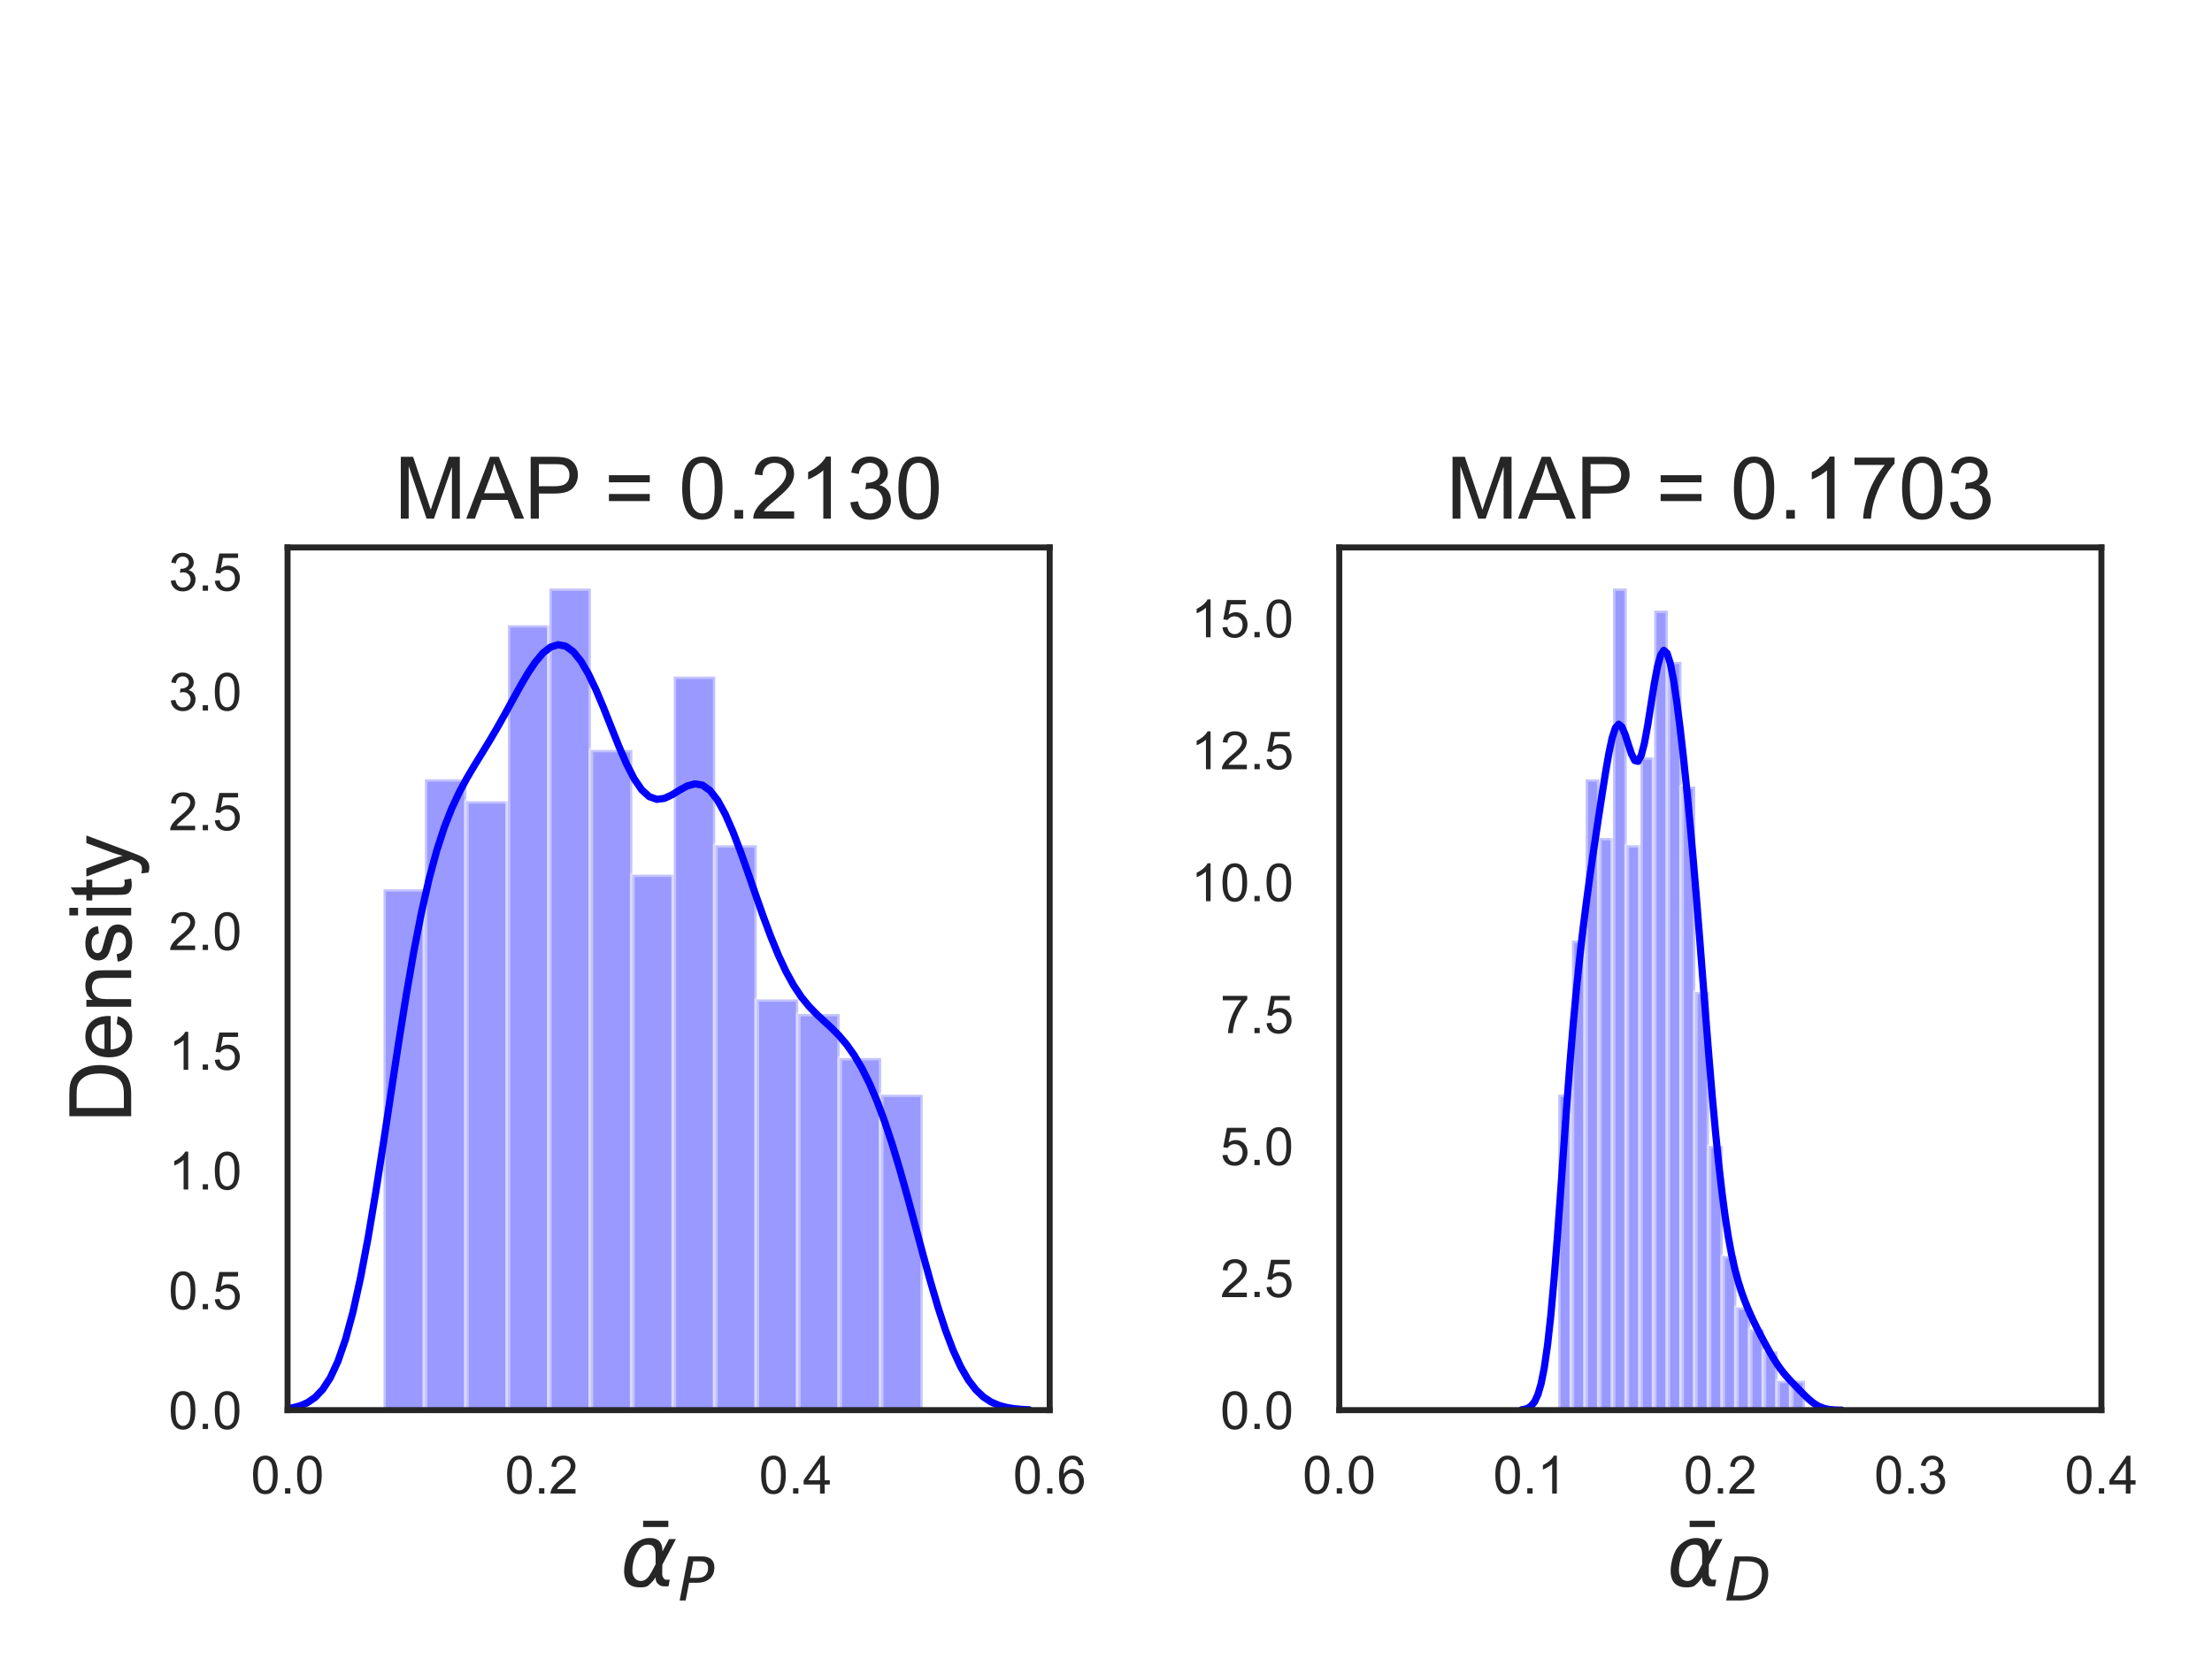 <?xml version="1.0" encoding="utf-8" standalone="no"?>
<!DOCTYPE svg PUBLIC "-//W3C//DTD SVG 1.1//EN"
  "http://www.w3.org/Graphics/SVG/1.1/DTD/svg11.dtd">
<!-- Created with matplotlib (https://matplotlib.org/) -->
<svg height="345.6pt" version="1.1" viewBox="0 0 460.8 345.6" width="460.8pt" xmlns="http://www.w3.org/2000/svg" xmlns:xlink="http://www.w3.org/1999/xlink">
 <defs>
  <style type="text/css">
*{stroke-linecap:butt;stroke-linejoin:round;}
  </style>
 </defs>
 <g id="figure_1">
  <g id="patch_1">
   <path d="M 0 345.6 
L 460.8 345.6 
L 460.8 0 
L 0 0 
z
" style="fill:#ffffff;"/>
  </g>
  <g id="axes_1">
   <g id="patch_2">
    <path d="M 59.904 293.76 
L 218.667 293.76 
L 218.667 114.048 
L 59.904 114.048 
z
" style="fill:#ffffff;"/>
   </g>
   <g id="matplotlib.axis_1">
    <g id="xtick_1">
     <g id="text_1">
      <!-- 0.0 -->
      <defs>
       <path d="M 4.156 35.297 
Q 4.156 48 6.766 55.734 
Q 9.375 63.484 14.516 67.672 
Q 19.672 71.875 27.484 71.875 
Q 33.25 71.875 37.594 69.547 
Q 41.938 67.234 44.766 62.859 
Q 47.609 58.5 49.219 52.219 
Q 50.828 45.953 50.828 35.297 
Q 50.828 22.703 48.234 14.969 
Q 45.656 7.234 40.5 3 
Q 35.359 -1.219 27.484 -1.219 
Q 17.141 -1.219 11.234 6.203 
Q 4.156 15.141 4.156 35.297 
z
M 13.188 35.297 
Q 13.188 17.672 17.312 11.828 
Q 21.438 6 27.484 6 
Q 33.547 6 37.672 11.859 
Q 41.797 17.719 41.797 35.297 
Q 41.797 52.984 37.672 58.781 
Q 33.547 64.594 27.391 64.594 
Q 21.344 64.594 17.719 59.469 
Q 13.188 52.938 13.188 35.297 
z
" id="ArialMT-48"/>
       <path d="M 9.078 0 
L 9.078 10.016 
L 19.094 10.016 
L 19.094 0 
z
" id="ArialMT-46"/>
      </defs>
      <g style="fill:#262626;" transform="translate(52.259 311.134)scale(0.11 -0.11)">
       <use xlink:href="#ArialMT-48"/>
       <use x="55.615" xlink:href="#ArialMT-46"/>
       <use x="83.398" xlink:href="#ArialMT-48"/>
      </g>
     </g>
    </g>
    <g id="xtick_2">
     <g id="text_2">
      <!-- 0.2 -->
      <defs>
       <path d="M 50.344 8.453 
L 50.344 0 
L 3.031 0 
Q 2.938 3.172 4.047 6.109 
Q 5.859 10.938 9.828 15.625 
Q 13.812 20.312 21.344 26.469 
Q 33.016 36.031 37.109 41.625 
Q 41.219 47.219 41.219 52.203 
Q 41.219 57.422 37.469 61 
Q 33.734 64.594 27.734 64.594 
Q 21.391 64.594 17.578 60.781 
Q 13.766 56.984 13.719 50.25 
L 4.688 51.172 
Q 5.609 61.281 11.656 66.578 
Q 17.719 71.875 27.938 71.875 
Q 38.234 71.875 44.234 66.156 
Q 50.25 60.453 50.25 52 
Q 50.25 47.703 48.484 43.547 
Q 46.734 39.406 42.656 34.812 
Q 38.578 30.219 29.109 22.219 
Q 21.188 15.578 18.938 13.203 
Q 16.703 10.844 15.234 8.453 
z
" id="ArialMT-50"/>
      </defs>
      <g style="fill:#262626;" transform="translate(105.18 311.134)scale(0.11 -0.11)">
       <use xlink:href="#ArialMT-48"/>
       <use x="55.615" xlink:href="#ArialMT-46"/>
       <use x="83.398" xlink:href="#ArialMT-50"/>
      </g>
     </g>
    </g>
    <g id="xtick_3">
     <g id="text_3">
      <!-- 0.4 -->
      <defs>
       <path d="M 32.328 0 
L 32.328 17.141 
L 1.266 17.141 
L 1.266 25.203 
L 33.938 71.578 
L 41.109 71.578 
L 41.109 25.203 
L 50.781 25.203 
L 50.781 17.141 
L 41.109 17.141 
L 41.109 0 
z
M 32.328 25.203 
L 32.328 57.469 
L 9.906 25.203 
z
" id="ArialMT-52"/>
      </defs>
      <g style="fill:#262626;" transform="translate(158.101 311.134)scale(0.11 -0.11)">
       <use xlink:href="#ArialMT-48"/>
       <use x="55.615" xlink:href="#ArialMT-46"/>
       <use x="83.398" xlink:href="#ArialMT-52"/>
      </g>
     </g>
    </g>
    <g id="xtick_4">
     <g id="text_4">
      <!-- 0.6 -->
      <defs>
       <path d="M 49.75 54.047 
L 41.016 53.375 
Q 39.844 58.547 37.703 60.891 
Q 34.125 64.656 28.906 64.656 
Q 24.703 64.656 21.531 62.312 
Q 17.391 59.281 14.984 53.469 
Q 12.594 47.656 12.5 36.922 
Q 15.672 41.75 20.266 44.094 
Q 24.859 46.438 29.891 46.438 
Q 38.672 46.438 44.844 39.969 
Q 51.031 33.5 51.031 23.25 
Q 51.031 16.5 48.125 10.719 
Q 45.219 4.938 40.141 1.859 
Q 35.062 -1.219 28.609 -1.219 
Q 17.625 -1.219 10.688 6.859 
Q 3.766 14.938 3.766 33.5 
Q 3.766 54.25 11.422 63.672 
Q 18.109 71.875 29.438 71.875 
Q 37.891 71.875 43.281 67.141 
Q 48.688 62.406 49.75 54.047 
z
M 13.875 23.188 
Q 13.875 18.656 15.797 14.5 
Q 17.719 10.359 21.188 8.172 
Q 24.656 6 28.469 6 
Q 34.031 6 38.031 10.484 
Q 42.047 14.984 42.047 22.703 
Q 42.047 30.125 38.078 34.391 
Q 34.125 38.672 28.125 38.672 
Q 22.172 38.672 18.016 34.391 
Q 13.875 30.125 13.875 23.188 
z
" id="ArialMT-54"/>
      </defs>
      <g style="fill:#262626;" transform="translate(211.022 311.134)scale(0.11 -0.11)">
       <use xlink:href="#ArialMT-48"/>
       <use x="55.615" xlink:href="#ArialMT-46"/>
       <use x="83.398" xlink:href="#ArialMT-54"/>
      </g>
     </g>
    </g>
    <g id="text_5">
     <!-- $\bar{\alpha}_{P}$ -->
     <defs>
      <path d="M -39.406 74.516 
L -10.203 74.516 
L -10.203 67.281 
L -39.406 67.281 
z
" id="DejaVuSans-772"/>
      <path d="M 40.922 25.438 
L 40.969 36.719 
Q 41.016 48.25 32.328 48.297 
Q 25.828 48.344 21.781 42.922 
Q 16.703 36.234 14.984 27.297 
Q 12.891 16.547 15.531 11.422 
Q 18.266 6.203 24.172 6.203 
Q 30.719 6.203 36.234 16.609 
z
M 33.844 55.906 
Q 49.078 56.156 48.875 40.375 
Q 48.875 40.375 56.5 54.688 
L 64.5 54.688 
L 48.734 25.047 
L 48.578 14.359 
Q 48.578 11.969 49.906 9.969 
Q 51.422 7.625 52.984 7.625 
L 57.328 7.625 
L 55.859 0 
L 50.438 0 
Q 45.844 0 42.531 4.109 
Q 40.969 6.156 40.922 10.453 
Q 37.75 5.219 32.281 0.781 
Q 29.688 -1.266 22.703 -1.219 
Q 11.281 -1.125 7.125 6.203 
Q 2.875 13.812 5.516 27.297 
Q 8.344 41.797 15.766 48.391 
Q 24.125 55.766 33.844 55.906 
z
" id="DejaVuSans-Oblique-945"/>
      <path d="M 16.891 72.906 
L 39.703 72.906 
Q 49.656 72.906 54.875 68.266 
Q 60.109 63.625 60.109 54.688 
Q 60.109 42.672 52.391 35.984 
Q 44.672 29.297 30.719 29.297 
L 18.312 29.297 
L 12.594 0 
L 2.688 0 
z
M 25.203 64.797 
L 19.922 37.406 
L 32.328 37.406 
Q 40.719 37.406 45.203 41.703 
Q 49.703 46 49.703 54 
Q 49.703 59.125 46.656 61.953 
Q 43.609 64.797 38.094 64.797 
z
" id="DejaVuSans-Oblique-80"/>
     </defs>
     <g style="fill:#262626;" transform="translate(129.206 330.482)scale(0.18 -0.18)">
      <use transform="translate(65.886 1.484)" xlink:href="#DejaVuSans-772"/>
      <use transform="translate(0 0.109)" xlink:href="#DejaVuSans-Oblique-945"/>
      <use transform="translate(66.875 -16.297)scale(0.7)" xlink:href="#DejaVuSans-Oblique-80"/>
     </g>
    </g>
   </g>
   <g id="matplotlib.axis_2">
    <g id="ytick_1">
     <g id="text_6">
      <!-- 0.0 -->
      <g style="fill:#262626;" transform="translate(35.114 297.697)scale(0.11 -0.11)">
       <use xlink:href="#ArialMT-48"/>
       <use x="55.615" xlink:href="#ArialMT-46"/>
       <use x="83.398" xlink:href="#ArialMT-48"/>
      </g>
     </g>
    </g>
    <g id="ytick_2">
     <g id="text_7">
      <!-- 0.5 -->
      <defs>
       <path d="M 4.156 18.75 
L 13.375 19.531 
Q 14.406 12.797 18.141 9.391 
Q 21.875 6 27.156 6 
Q 33.5 6 37.891 10.781 
Q 42.281 15.578 42.281 23.484 
Q 42.281 31 38.062 35.344 
Q 33.844 39.703 27 39.703 
Q 22.75 39.703 19.328 37.766 
Q 15.922 35.844 13.969 32.766 
L 5.719 33.844 
L 12.641 70.609 
L 48.25 70.609 
L 48.25 62.203 
L 19.672 62.203 
L 15.828 42.969 
Q 22.266 47.469 29.344 47.469 
Q 38.719 47.469 45.156 40.969 
Q 51.609 34.469 51.609 24.266 
Q 51.609 14.547 45.953 7.469 
Q 39.062 -1.219 27.156 -1.219 
Q 17.391 -1.219 11.203 4.25 
Q 5.031 9.719 4.156 18.75 
z
" id="ArialMT-53"/>
      </defs>
      <g style="fill:#262626;" transform="translate(35.114 272.749)scale(0.11 -0.11)">
       <use xlink:href="#ArialMT-48"/>
       <use x="55.615" xlink:href="#ArialMT-46"/>
       <use x="83.398" xlink:href="#ArialMT-53"/>
      </g>
     </g>
    </g>
    <g id="ytick_3">
     <g id="text_8">
      <!-- 1.0 -->
      <defs>
       <path d="M 37.25 0 
L 28.469 0 
L 28.469 56 
Q 25.297 52.984 20.141 49.953 
Q 14.984 46.922 10.891 45.406 
L 10.891 53.906 
Q 18.266 57.375 23.781 62.297 
Q 29.297 67.234 31.594 71.875 
L 37.25 71.875 
z
" id="ArialMT-49"/>
      </defs>
      <g style="fill:#262626;" transform="translate(35.114 247.801)scale(0.11 -0.11)">
       <use xlink:href="#ArialMT-49"/>
       <use x="55.615" xlink:href="#ArialMT-46"/>
       <use x="83.398" xlink:href="#ArialMT-48"/>
      </g>
     </g>
    </g>
    <g id="ytick_4">
     <g id="text_9">
      <!-- 1.5 -->
      <g style="fill:#262626;" transform="translate(35.114 222.853)scale(0.11 -0.11)">
       <use xlink:href="#ArialMT-49"/>
       <use x="55.615" xlink:href="#ArialMT-46"/>
       <use x="83.398" xlink:href="#ArialMT-53"/>
      </g>
     </g>
    </g>
    <g id="ytick_5">
     <g id="text_10">
      <!-- 2.0 -->
      <g style="fill:#262626;" transform="translate(35.114 197.905)scale(0.11 -0.11)">
       <use xlink:href="#ArialMT-50"/>
       <use x="55.615" xlink:href="#ArialMT-46"/>
       <use x="83.398" xlink:href="#ArialMT-48"/>
      </g>
     </g>
    </g>
    <g id="ytick_6">
     <g id="text_11">
      <!-- 2.5 -->
      <g style="fill:#262626;" transform="translate(35.114 172.958)scale(0.11 -0.11)">
       <use xlink:href="#ArialMT-50"/>
       <use x="55.615" xlink:href="#ArialMT-46"/>
       <use x="83.398" xlink:href="#ArialMT-53"/>
      </g>
     </g>
    </g>
    <g id="ytick_7">
     <g id="text_12">
      <!-- 3.0 -->
      <defs>
       <path d="M 4.203 18.891 
L 12.984 20.062 
Q 14.5 12.594 18.141 9.297 
Q 21.781 6 27 6 
Q 33.203 6 37.469 10.297 
Q 41.75 14.594 41.75 20.953 
Q 41.75 27 37.797 30.922 
Q 33.844 34.859 27.734 34.859 
Q 25.25 34.859 21.531 33.891 
L 22.516 41.609 
Q 23.391 41.5 23.922 41.5 
Q 29.547 41.5 34.031 44.422 
Q 38.531 47.359 38.531 53.469 
Q 38.531 58.297 35.25 61.469 
Q 31.984 64.656 26.812 64.656 
Q 21.688 64.656 18.266 61.422 
Q 14.844 58.203 13.875 51.766 
L 5.078 53.328 
Q 6.688 62.156 12.391 67.016 
Q 18.109 71.875 26.609 71.875 
Q 32.469 71.875 37.391 69.359 
Q 42.328 66.844 44.938 62.5 
Q 47.562 58.156 47.562 53.266 
Q 47.562 48.641 45.062 44.828 
Q 42.578 41.016 37.703 38.766 
Q 44.047 37.312 47.562 32.688 
Q 51.078 28.078 51.078 21.141 
Q 51.078 11.766 44.234 5.25 
Q 37.406 -1.266 26.953 -1.266 
Q 17.531 -1.266 11.297 4.344 
Q 5.078 9.969 4.203 18.891 
z
" id="ArialMT-51"/>
      </defs>
      <g style="fill:#262626;" transform="translate(35.114 148.01)scale(0.11 -0.11)">
       <use xlink:href="#ArialMT-51"/>
       <use x="55.615" xlink:href="#ArialMT-46"/>
       <use x="83.398" xlink:href="#ArialMT-48"/>
      </g>
     </g>
    </g>
    <g id="ytick_8">
     <g id="text_13">
      <!-- 3.5 -->
      <g style="fill:#262626;" transform="translate(35.114 123.062)scale(0.11 -0.11)">
       <use xlink:href="#ArialMT-51"/>
       <use x="55.615" xlink:href="#ArialMT-46"/>
       <use x="83.398" xlink:href="#ArialMT-53"/>
      </g>
     </g>
    </g>
    <g id="text_14">
     <!-- Density -->
     <defs>
      <path d="M 7.719 0 
L 7.719 71.578 
L 32.375 71.578 
Q 40.719 71.578 45.125 70.562 
Q 51.266 69.141 55.609 65.438 
Q 61.281 60.641 64.078 53.188 
Q 66.891 45.75 66.891 36.188 
Q 66.891 28.031 64.984 21.734 
Q 63.094 15.438 60.109 11.297 
Q 57.125 7.172 53.578 4.797 
Q 50.047 2.438 45.047 1.219 
Q 40.047 0 33.547 0 
z
M 17.188 8.453 
L 32.469 8.453 
Q 39.547 8.453 43.578 9.766 
Q 47.609 11.078 50 13.484 
Q 53.375 16.844 55.25 22.531 
Q 57.125 28.219 57.125 36.328 
Q 57.125 47.562 53.438 53.594 
Q 49.75 59.625 44.484 61.672 
Q 40.672 63.141 32.234 63.141 
L 17.188 63.141 
z
" id="ArialMT-68"/>
      <path d="M 42.094 16.703 
L 51.172 15.578 
Q 49.031 7.625 43.219 3.219 
Q 37.406 -1.172 28.375 -1.172 
Q 17 -1.172 10.328 5.828 
Q 3.656 12.844 3.656 25.484 
Q 3.656 38.578 10.391 45.797 
Q 17.141 53.031 27.875 53.031 
Q 38.281 53.031 44.875 45.953 
Q 51.469 38.875 51.469 26.031 
Q 51.469 25.25 51.422 23.688 
L 12.75 23.688 
Q 13.234 15.141 17.578 10.594 
Q 21.922 6.062 28.422 6.062 
Q 33.25 6.062 36.672 8.594 
Q 40.094 11.141 42.094 16.703 
z
M 13.234 30.906 
L 42.188 30.906 
Q 41.609 37.453 38.875 40.719 
Q 34.672 45.797 27.984 45.797 
Q 21.922 45.797 17.797 41.75 
Q 13.672 37.703 13.234 30.906 
z
" id="ArialMT-101"/>
      <path d="M 6.594 0 
L 6.594 51.859 
L 14.5 51.859 
L 14.5 44.484 
Q 20.219 53.031 31 53.031 
Q 35.688 53.031 39.625 51.344 
Q 43.562 49.656 45.516 46.922 
Q 47.469 44.188 48.25 40.438 
Q 48.734 37.984 48.734 31.891 
L 48.734 0 
L 39.938 0 
L 39.938 31.547 
Q 39.938 36.922 38.906 39.578 
Q 37.891 42.234 35.281 43.812 
Q 32.672 45.406 29.156 45.406 
Q 23.531 45.406 19.453 41.844 
Q 15.375 38.281 15.375 28.328 
L 15.375 0 
z
" id="ArialMT-110"/>
      <path d="M 3.078 15.484 
L 11.766 16.844 
Q 12.5 11.625 15.844 8.844 
Q 19.188 6.062 25.203 6.062 
Q 31.25 6.062 34.172 8.516 
Q 37.109 10.984 37.109 14.312 
Q 37.109 17.281 34.516 19 
Q 32.719 20.172 25.531 21.969 
Q 15.875 24.422 12.141 26.203 
Q 8.406 27.984 6.469 31.125 
Q 4.547 34.281 4.547 38.094 
Q 4.547 41.547 6.125 44.5 
Q 7.719 47.469 10.453 49.422 
Q 12.5 50.922 16.031 51.969 
Q 19.578 53.031 23.641 53.031 
Q 29.734 53.031 34.344 51.266 
Q 38.969 49.516 41.156 46.5 
Q 43.359 43.5 44.188 38.484 
L 35.594 37.312 
Q 35.016 41.312 32.203 43.547 
Q 29.391 45.797 24.266 45.797 
Q 18.219 45.797 15.625 43.797 
Q 13.031 41.797 13.031 39.109 
Q 13.031 37.406 14.109 36.031 
Q 15.188 34.625 17.484 33.688 
Q 18.797 33.203 25.25 31.453 
Q 34.578 28.953 38.25 27.359 
Q 41.938 25.781 44.031 22.75 
Q 46.141 19.734 46.141 15.234 
Q 46.141 10.844 43.578 6.953 
Q 41.016 3.078 36.172 0.953 
Q 31.344 -1.172 25.25 -1.172 
Q 15.141 -1.172 9.844 3.031 
Q 4.547 7.234 3.078 15.484 
z
" id="ArialMT-115"/>
      <path d="M 6.641 61.469 
L 6.641 71.578 
L 15.438 71.578 
L 15.438 61.469 
z
M 6.641 0 
L 6.641 51.859 
L 15.438 51.859 
L 15.438 0 
z
" id="ArialMT-105"/>
      <path d="M 25.781 7.859 
L 27.047 0.094 
Q 23.344 -0.688 20.406 -0.688 
Q 15.625 -0.688 12.984 0.828 
Q 10.359 2.344 9.281 4.812 
Q 8.203 7.281 8.203 15.188 
L 8.203 45.016 
L 1.766 45.016 
L 1.766 51.859 
L 8.203 51.859 
L 8.203 64.703 
L 16.938 69.969 
L 16.938 51.859 
L 25.781 51.859 
L 25.781 45.016 
L 16.938 45.016 
L 16.938 14.703 
Q 16.938 10.938 17.406 9.859 
Q 17.875 8.797 18.922 8.156 
Q 19.969 7.516 21.922 7.516 
Q 23.391 7.516 25.781 7.859 
z
" id="ArialMT-116"/>
      <path d="M 6.203 -19.969 
L 5.219 -11.719 
Q 8.109 -12.5 10.25 -12.5 
Q 13.188 -12.5 14.938 -11.516 
Q 16.703 -10.547 17.828 -8.797 
Q 18.656 -7.469 20.516 -2.25 
Q 20.75 -1.516 21.297 -0.094 
L 1.609 51.859 
L 11.078 51.859 
L 21.875 21.828 
Q 23.969 16.109 25.641 9.812 
Q 27.156 15.875 29.25 21.625 
L 40.328 51.859 
L 49.125 51.859 
L 29.391 -0.875 
Q 26.219 -9.422 24.469 -12.641 
Q 22.125 -17 19.094 -19.016 
Q 16.062 -21.047 11.859 -21.047 
Q 9.328 -21.047 6.203 -19.969 
z
" id="ArialMT-121"/>
     </defs>
     <g style="fill:#262626;" transform="translate(27.326 233.913)rotate(-90)scale(0.18 -0.18)">
      <use xlink:href="#ArialMT-68"/>
      <use x="72.217" xlink:href="#ArialMT-101"/>
      <use x="127.832" xlink:href="#ArialMT-110"/>
      <use x="183.447" xlink:href="#ArialMT-115"/>
      <use x="233.447" xlink:href="#ArialMT-105"/>
      <use x="255.664" xlink:href="#ArialMT-116"/>
      <use x="283.447" xlink:href="#ArialMT-121"/>
     </g>
    </g>
   </g>
   <g id="patch_3">
    <path clip-path="url(#p4cd7349b77)" d="M 79.89 293.76 
L 88.53 293.76 
L 88.53 185.26 
L 79.89 185.26 
z
" style="fill:#0000ff;opacity:0.4;stroke:#ffffff;stroke-linejoin:miter;"/>
   </g>
   <g id="patch_4">
    <path clip-path="url(#p4cd7349b77)" d="M 88.53 293.76 
L 97.169 293.76 
L 97.169 162.338 
L 88.53 162.338 
z
" style="fill:#0000ff;opacity:0.4;stroke:#ffffff;stroke-linejoin:miter;"/>
   </g>
   <g id="patch_5">
    <path clip-path="url(#p4cd7349b77)" d="M 97.169 293.76 
L 105.809 293.76 
L 105.809 166.922 
L 97.169 166.922 
z
" style="fill:#0000ff;opacity:0.4;stroke:#ffffff;stroke-linejoin:miter;"/>
   </g>
   <g id="patch_6">
    <path clip-path="url(#p4cd7349b77)" d="M 105.809 293.76 
L 114.449 293.76 
L 114.449 130.247 
L 105.809 130.247 
z
" style="fill:#0000ff;opacity:0.4;stroke:#ffffff;stroke-linejoin:miter;"/>
   </g>
   <g id="patch_7">
    <path clip-path="url(#p4cd7349b77)" d="M 114.449 293.76 
L 123.088 293.76 
L 123.088 122.606 
L 114.449 122.606 
z
" style="fill:#0000ff;opacity:0.4;stroke:#ffffff;stroke-linejoin:miter;"/>
   </g>
   <g id="patch_8">
    <path clip-path="url(#p4cd7349b77)" d="M 123.088 293.76 
L 131.728 293.76 
L 131.728 156.225 
L 123.088 156.225 
z
" style="fill:#0000ff;opacity:0.4;stroke:#ffffff;stroke-linejoin:miter;"/>
   </g>
   <g id="patch_9">
    <path clip-path="url(#p4cd7349b77)" d="M 131.728 293.76 
L 140.367 293.76 
L 140.367 182.204 
L 131.728 182.204 
z
" style="fill:#0000ff;opacity:0.4;stroke:#ffffff;stroke-linejoin:miter;"/>
   </g>
   <g id="patch_10">
    <path clip-path="url(#p4cd7349b77)" d="M 140.367 293.76 
L 149.007 293.76 
L 149.007 140.944 
L 140.367 140.944 
z
" style="fill:#0000ff;opacity:0.4;stroke:#ffffff;stroke-linejoin:miter;"/>
   </g>
   <g id="patch_11">
    <path clip-path="url(#p4cd7349b77)" d="M 149.007 293.76 
L 157.646 293.76 
L 157.646 176.091 
L 149.007 176.091 
z
" style="fill:#0000ff;opacity:0.4;stroke:#ffffff;stroke-linejoin:miter;"/>
   </g>
   <g id="patch_12">
    <path clip-path="url(#p4cd7349b77)" d="M 157.646 293.76 
L 166.286 293.76 
L 166.286 208.183 
L 157.646 208.183 
z
" style="fill:#0000ff;opacity:0.4;stroke:#ffffff;stroke-linejoin:miter;"/>
   </g>
   <g id="patch_13">
    <path clip-path="url(#p4cd7349b77)" d="M 166.286 293.76 
L 174.925 293.76 
L 174.925 211.239 
L 166.286 211.239 
z
" style="fill:#0000ff;opacity:0.4;stroke:#ffffff;stroke-linejoin:miter;"/>
   </g>
   <g id="patch_14">
    <path clip-path="url(#p4cd7349b77)" d="M 174.925 293.76 
L 183.565 293.76 
L 183.565 220.408 
L 174.925 220.408 
z
" style="fill:#0000ff;opacity:0.4;stroke:#ffffff;stroke-linejoin:miter;"/>
   </g>
   <g id="patch_15">
    <path clip-path="url(#p4cd7349b77)" d="M 183.565 293.76 
L 192.205 293.76 
L 192.205 228.049 
L 183.565 228.049 
z
" style="fill:#0000ff;opacity:0.4;stroke:#ffffff;stroke-linejoin:miter;"/>
   </g>
   <g id="line2d_1">
    <path clip-path="url(#p4cd7349b77)" d="M 57.726 293.633 
L 59.308 293.507 
L 60.89 293.275 
L 62.472 292.871 
L 64.055 292.193 
L 65.637 291.109 
L 67.219 289.449 
L 68.802 287.019 
L 70.384 283.617 
L 71.966 279.062 
L 73.548 273.227 
L 75.131 266.073 
L 76.713 257.68 
L 78.295 248.25 
L 79.877 238.098 
L 81.46 227.616 
L 83.042 217.225 
L 84.624 207.319 
L 86.206 198.217 
L 87.789 190.13 
L 89.371 183.155 
L 90.953 177.279 
L 92.535 172.403 
L 94.118 168.369 
L 95.7 164.988 
L 97.282 162.06 
L 98.864 159.397 
L 100.447 156.833 
L 102.029 154.242 
L 103.611 151.548 
L 105.193 148.734 
L 106.776 145.845 
L 108.358 142.982 
L 109.94 140.286 
L 111.522 137.92 
L 113.105 136.045 
L 114.687 134.803 
L 116.269 134.303 
L 117.851 134.614 
L 119.434 135.761 
L 121.016 137.722 
L 122.598 140.426 
L 124.181 143.752 
L 125.763 147.524 
L 127.345 151.518 
L 128.927 155.474 
L 130.51 159.121 
L 132.092 162.204 
L 133.674 164.522 
L 135.256 165.961 
L 136.839 166.518 
L 138.421 166.311 
L 140.003 165.566 
L 141.585 164.59 
L 143.168 163.723 
L 144.75 163.291 
L 146.332 163.555 
L 147.914 164.677 
L 149.497 166.709 
L 151.079 169.598 
L 152.661 173.207 
L 154.243 177.348 
L 155.826 181.811 
L 157.408 186.385 
L 158.99 190.878 
L 160.572 195.122 
L 162.155 198.985 
L 163.737 202.377 
L 165.319 205.257 
L 166.901 207.639 
L 168.484 209.592 
L 170.066 211.229 
L 171.648 212.699 
L 173.231 214.158 
L 174.813 215.759 
L 176.395 217.63 
L 177.977 219.872 
L 179.56 222.557 
L 181.142 225.737 
L 182.724 229.444 
L 184.306 233.69 
L 185.889 238.462 
L 187.471 243.711 
L 189.053 249.339 
L 190.635 255.204 
L 192.218 261.117 
L 193.8 266.869 
L 195.382 272.255 
L 196.964 277.098 
L 198.547 281.274 
L 200.129 284.725 
L 201.711 287.455 
L 203.293 289.522 
L 204.876 291.019 
L 206.458 292.055 
L 208.04 292.741 
L 209.622 293.175 
L 211.205 293.438 
L 212.787 293.59 
L 214.369 293.674 
" style="fill:none;stroke:#0000ff;stroke-linecap:round;stroke-width:1.5;"/>
   </g>
   <g id="patch_16">
    <path d="M 59.904 293.76 
L 59.904 114.048 
" style="fill:none;stroke:#262626;stroke-linecap:square;stroke-linejoin:miter;stroke-width:1.25;"/>
   </g>
   <g id="patch_17">
    <path d="M 218.667 293.76 
L 218.667 114.048 
" style="fill:none;stroke:#262626;stroke-linecap:square;stroke-linejoin:miter;stroke-width:1.25;"/>
   </g>
   <g id="patch_18">
    <path d="M 59.904 293.76 
L 218.667 293.76 
" style="fill:none;stroke:#262626;stroke-linecap:square;stroke-linejoin:miter;stroke-width:1.25;"/>
   </g>
   <g id="patch_19">
    <path d="M 59.904 114.048 
L 218.667 114.048 
" style="fill:none;stroke:#262626;stroke-linecap:square;stroke-linejoin:miter;stroke-width:1.25;"/>
   </g>
   <g id="text_15">
    <!-- MAP = 0.2130 -->
    <defs>
     <path d="M 7.422 0 
L 7.422 71.578 
L 21.688 71.578 
L 38.625 20.906 
Q 40.969 13.812 42.047 10.297 
Q 43.266 14.203 45.844 21.781 
L 62.984 71.578 
L 75.734 71.578 
L 75.734 0 
L 66.609 0 
L 66.609 59.906 
L 45.797 0 
L 37.25 0 
L 16.547 60.938 
L 16.547 0 
z
" id="ArialMT-77"/>
     <path d="M -0.141 0 
L 27.344 71.578 
L 37.547 71.578 
L 66.844 0 
L 56.062 0 
L 47.703 21.688 
L 17.781 21.688 
L 9.906 0 
z
M 20.516 29.391 
L 44.781 29.391 
L 37.312 49.219 
Q 33.891 58.25 32.234 64.062 
Q 30.859 57.172 28.375 50.391 
z
" id="ArialMT-65"/>
     <path d="M 7.719 0 
L 7.719 71.578 
L 34.719 71.578 
Q 41.844 71.578 45.609 70.906 
Q 50.875 70.016 54.438 67.547 
Q 58.016 65.094 60.188 60.641 
Q 62.359 56.203 62.359 50.875 
Q 62.359 41.75 56.547 35.422 
Q 50.734 29.109 35.547 29.109 
L 17.188 29.109 
L 17.188 0 
z
M 17.188 37.547 
L 35.688 37.547 
Q 44.875 37.547 48.734 40.969 
Q 52.594 44.391 52.594 50.594 
Q 52.594 55.078 50.312 58.266 
Q 48.047 61.469 44.344 62.5 
Q 41.938 63.141 35.5 63.141 
L 17.188 63.141 
z
" id="ArialMT-80"/>
     <path id="ArialMT-32"/>
     <path d="M 52.828 42.094 
L 5.562 42.094 
L 5.562 50.297 
L 52.828 50.297 
z
M 52.828 20.359 
L 5.562 20.359 
L 5.562 28.562 
L 52.828 28.562 
z
" id="ArialMT-61"/>
    </defs>
    <g style="fill:#262626;" transform="translate(82.158 108.048)scale(0.18 -0.18)">
     <use xlink:href="#ArialMT-77"/>
     <use x="83.301" xlink:href="#ArialMT-65"/>
     <use x="150" xlink:href="#ArialMT-80"/>
     <use x="214.949" xlink:href="#ArialMT-32"/>
     <use x="242.732" xlink:href="#ArialMT-61"/>
     <use x="301.131" xlink:href="#ArialMT-32"/>
     <use x="328.914" xlink:href="#ArialMT-48"/>
     <use x="384.529" xlink:href="#ArialMT-46"/>
     <use x="412.312" xlink:href="#ArialMT-50"/>
     <use x="467.928" xlink:href="#ArialMT-49"/>
     <use x="523.543" xlink:href="#ArialMT-51"/>
     <use x="579.158" xlink:href="#ArialMT-48"/>
    </g>
   </g>
  </g>
  <g id="axes_2">
   <g id="patch_20">
    <path d="M 278.997 293.76 
L 437.76 293.76 
L 437.76 114.048 
L 278.997 114.048 
z
" style="fill:#ffffff;"/>
   </g>
   <g id="matplotlib.axis_3">
    <g id="xtick_5">
     <g id="text_16">
      <!-- 0.0 -->
      <g style="fill:#262626;" transform="translate(271.352 311.134)scale(0.11 -0.11)">
       <use xlink:href="#ArialMT-48"/>
       <use x="55.615" xlink:href="#ArialMT-46"/>
       <use x="83.398" xlink:href="#ArialMT-48"/>
      </g>
     </g>
    </g>
    <g id="xtick_6">
     <g id="text_17">
      <!-- 0.1 -->
      <g style="fill:#262626;" transform="translate(311.043 311.134)scale(0.11 -0.11)">
       <use xlink:href="#ArialMT-48"/>
       <use x="55.615" xlink:href="#ArialMT-46"/>
       <use x="83.398" xlink:href="#ArialMT-49"/>
      </g>
     </g>
    </g>
    <g id="xtick_7">
     <g id="text_18">
      <!-- 0.2 -->
      <g style="fill:#262626;" transform="translate(350.733 311.134)scale(0.11 -0.11)">
       <use xlink:href="#ArialMT-48"/>
       <use x="55.615" xlink:href="#ArialMT-46"/>
       <use x="83.398" xlink:href="#ArialMT-50"/>
      </g>
     </g>
    </g>
    <g id="xtick_8">
     <g id="text_19">
      <!-- 0.3 -->
      <g style="fill:#262626;" transform="translate(390.424 311.134)scale(0.11 -0.11)">
       <use xlink:href="#ArialMT-48"/>
       <use x="55.615" xlink:href="#ArialMT-46"/>
       <use x="83.398" xlink:href="#ArialMT-51"/>
      </g>
     </g>
    </g>
    <g id="xtick_9">
     <g id="text_20">
      <!-- 0.4 -->
      <g style="fill:#262626;" transform="translate(430.115 311.134)scale(0.11 -0.11)">
       <use xlink:href="#ArialMT-48"/>
       <use x="55.615" xlink:href="#ArialMT-46"/>
       <use x="83.398" xlink:href="#ArialMT-52"/>
      </g>
     </g>
    </g>
    <g id="text_21">
     <!-- $\bar{\alpha}_{D}$ -->
     <defs>
      <path d="M 16.891 72.906 
L 38.094 72.906 
Q 54.984 72.906 63.594 65.75 
Q 72.219 58.594 72.219 44.484 
Q 72.219 35.156 68.938 26.531 
Q 65.672 17.922 59.906 12.016 
Q 54.109 5.953 45.172 2.969 
Q 36.234 0 24.031 0 
L 2.688 0 
z
M 25.203 64.797 
L 14.203 8.109 
L 27.094 8.109 
Q 43.656 8.109 52.734 17.625 
Q 61.812 27.156 61.812 44.484 
Q 61.812 54.984 55.953 59.891 
Q 50.094 64.797 37.594 64.797 
z
" id="DejaVuSans-Oblique-68"/>
     </defs>
     <g style="fill:#262626;" transform="translate(347.218 330.482)scale(0.18 -0.18)">
      <use transform="translate(65.886 1.484)" xlink:href="#DejaVuSans-772"/>
      <use transform="translate(0 0.109)" xlink:href="#DejaVuSans-Oblique-945"/>
      <use transform="translate(66.875 -16.297)scale(0.7)" xlink:href="#DejaVuSans-Oblique-68"/>
     </g>
    </g>
   </g>
   <g id="matplotlib.axis_4">
    <g id="ytick_9">
     <g id="text_22">
      <!-- 0.0 -->
      <g style="fill:#262626;" transform="translate(254.207 297.697)scale(0.11 -0.11)">
       <use xlink:href="#ArialMT-48"/>
       <use x="55.615" xlink:href="#ArialMT-46"/>
       <use x="83.398" xlink:href="#ArialMT-48"/>
      </g>
     </g>
    </g>
    <g id="ytick_10">
     <g id="text_23">
      <!-- 2.5 -->
      <g style="fill:#262626;" transform="translate(254.207 270.207)scale(0.11 -0.11)">
       <use xlink:href="#ArialMT-50"/>
       <use x="55.615" xlink:href="#ArialMT-46"/>
       <use x="83.398" xlink:href="#ArialMT-53"/>
      </g>
     </g>
    </g>
    <g id="ytick_11">
     <g id="text_24">
      <!-- 5.0 -->
      <g style="fill:#262626;" transform="translate(254.207 242.717)scale(0.11 -0.11)">
       <use xlink:href="#ArialMT-53"/>
       <use x="55.615" xlink:href="#ArialMT-46"/>
       <use x="83.398" xlink:href="#ArialMT-48"/>
      </g>
     </g>
    </g>
    <g id="ytick_12">
     <g id="text_25">
      <!-- 7.5 -->
      <defs>
       <path d="M 4.734 62.203 
L 4.734 70.656 
L 51.078 70.656 
L 51.078 63.812 
Q 44.234 56.547 37.516 44.484 
Q 30.812 32.422 27.156 19.672 
Q 24.516 10.688 23.781 0 
L 14.75 0 
Q 14.891 8.453 18.062 20.406 
Q 21.234 32.375 27.172 43.484 
Q 33.109 54.594 39.797 62.203 
z
" id="ArialMT-55"/>
      </defs>
      <g style="fill:#262626;" transform="translate(254.207 215.228)scale(0.11 -0.11)">
       <use xlink:href="#ArialMT-55"/>
       <use x="55.615" xlink:href="#ArialMT-46"/>
       <use x="83.398" xlink:href="#ArialMT-53"/>
      </g>
     </g>
    </g>
    <g id="ytick_13">
     <g id="text_26">
      <!-- 10.0 -->
      <g style="fill:#262626;" transform="translate(248.09 187.738)scale(0.11 -0.11)">
       <use xlink:href="#ArialMT-49"/>
       <use x="55.615" xlink:href="#ArialMT-48"/>
       <use x="111.23" xlink:href="#ArialMT-46"/>
       <use x="139.014" xlink:href="#ArialMT-48"/>
      </g>
     </g>
    </g>
    <g id="ytick_14">
     <g id="text_27">
      <!-- 12.5 -->
      <g style="fill:#262626;" transform="translate(248.09 160.248)scale(0.11 -0.11)">
       <use xlink:href="#ArialMT-49"/>
       <use x="55.615" xlink:href="#ArialMT-50"/>
       <use x="111.23" xlink:href="#ArialMT-46"/>
       <use x="139.014" xlink:href="#ArialMT-53"/>
      </g>
     </g>
    </g>
    <g id="ytick_15">
     <g id="text_28">
      <!-- 15.0 -->
      <g style="fill:#262626;" transform="translate(248.09 132.759)scale(0.11 -0.11)">
       <use xlink:href="#ArialMT-49"/>
       <use x="55.615" xlink:href="#ArialMT-53"/>
       <use x="111.23" xlink:href="#ArialMT-46"/>
       <use x="139.014" xlink:href="#ArialMT-48"/>
      </g>
     </g>
    </g>
   </g>
   <g id="patch_21">
    <path clip-path="url(#p1b4f63cd2d)" d="M 324.602 293.76 
L 327.458 293.76 
L 327.458 228.049 
L 324.602 228.049 
z
" style="fill:#0000ff;opacity:0.4;stroke:#ffffff;stroke-linejoin:miter;"/>
   </g>
   <g id="patch_22">
    <path clip-path="url(#p1b4f63cd2d)" d="M 327.458 293.76 
L 330.314 293.76 
L 330.314 195.958 
L 327.458 195.958 
z
" style="fill:#0000ff;opacity:0.4;stroke:#ffffff;stroke-linejoin:miter;"/>
   </g>
   <g id="patch_23">
    <path clip-path="url(#p1b4f63cd2d)" d="M 330.314 293.76 
L 333.17 293.76 
L 333.17 162.338 
L 330.314 162.338 
z
" style="fill:#0000ff;opacity:0.4;stroke:#ffffff;stroke-linejoin:miter;"/>
   </g>
   <g id="patch_24">
    <path clip-path="url(#p1b4f63cd2d)" d="M 333.17 293.76 
L 336.026 293.76 
L 336.026 174.563 
L 333.17 174.563 
z
" style="fill:#0000ff;opacity:0.4;stroke:#ffffff;stroke-linejoin:miter;"/>
   </g>
   <g id="patch_25">
    <path clip-path="url(#p1b4f63cd2d)" d="M 336.026 293.76 
L 338.881 293.76 
L 338.881 122.606 
L 336.026 122.606 
z
" style="fill:#0000ff;opacity:0.4;stroke:#ffffff;stroke-linejoin:miter;"/>
   </g>
   <g id="patch_26">
    <path clip-path="url(#p1b4f63cd2d)" d="M 338.881 293.76 
L 341.737 293.76 
L 341.737 176.091 
L 338.881 176.091 
z
" style="fill:#0000ff;opacity:0.4;stroke:#ffffff;stroke-linejoin:miter;"/>
   </g>
   <g id="patch_27">
    <path clip-path="url(#p1b4f63cd2d)" d="M 341.737 293.76 
L 344.593 293.76 
L 344.593 157.753 
L 341.737 157.753 
z
" style="fill:#0000ff;opacity:0.4;stroke:#ffffff;stroke-linejoin:miter;"/>
   </g>
   <g id="patch_28">
    <path clip-path="url(#p1b4f63cd2d)" d="M 344.593 293.76 
L 347.449 293.76 
L 347.449 127.19 
L 344.593 127.19 
z
" style="fill:#0000ff;opacity:0.4;stroke:#ffffff;stroke-linejoin:miter;"/>
   </g>
   <g id="patch_29">
    <path clip-path="url(#p1b4f63cd2d)" d="M 347.449 293.76 
L 350.305 293.76 
L 350.305 137.887 
L 347.449 137.887 
z
" style="fill:#0000ff;opacity:0.4;stroke:#ffffff;stroke-linejoin:miter;"/>
   </g>
   <g id="patch_30">
    <path clip-path="url(#p1b4f63cd2d)" d="M 350.305 293.76 
L 353.161 293.76 
L 353.161 163.866 
L 350.305 163.866 
z
" style="fill:#0000ff;opacity:0.4;stroke:#ffffff;stroke-linejoin:miter;"/>
   </g>
   <g id="patch_31">
    <path clip-path="url(#p1b4f63cd2d)" d="M 353.161 293.76 
L 356.017 293.76 
L 356.017 206.655 
L 353.161 206.655 
z
" style="fill:#0000ff;opacity:0.4;stroke:#ffffff;stroke-linejoin:miter;"/>
   </g>
   <g id="patch_32">
    <path clip-path="url(#p1b4f63cd2d)" d="M 356.017 293.76 
L 358.873 293.76 
L 358.873 238.746 
L 356.017 238.746 
z
" style="fill:#0000ff;opacity:0.4;stroke:#ffffff;stroke-linejoin:miter;"/>
   </g>
   <g id="patch_33">
    <path clip-path="url(#p1b4f63cd2d)" d="M 358.873 293.76 
L 361.729 293.76 
L 361.729 261.669 
L 358.873 261.669 
z
" style="fill:#0000ff;opacity:0.4;stroke:#ffffff;stroke-linejoin:miter;"/>
   </g>
   <g id="patch_34">
    <path clip-path="url(#p1b4f63cd2d)" d="M 361.729 293.76 
L 364.585 293.76 
L 364.585 272.366 
L 361.729 272.366 
z
" style="fill:#0000ff;opacity:0.4;stroke:#ffffff;stroke-linejoin:miter;"/>
   </g>
   <g id="patch_35">
    <path clip-path="url(#p1b4f63cd2d)" d="M 364.585 293.76 
L 367.441 293.76 
L 367.441 276.95 
L 364.585 276.95 
z
" style="fill:#0000ff;opacity:0.4;stroke:#ffffff;stroke-linejoin:miter;"/>
   </g>
   <g id="patch_36">
    <path clip-path="url(#p1b4f63cd2d)" d="M 367.441 293.76 
L 370.297 293.76 
L 370.297 281.535 
L 367.441 281.535 
z
" style="fill:#0000ff;opacity:0.4;stroke:#ffffff;stroke-linejoin:miter;"/>
   </g>
   <g id="patch_37">
    <path clip-path="url(#p1b4f63cd2d)" d="M 370.297 293.76 
L 373.153 293.76 
L 373.153 287.647 
L 370.297 287.647 
z
" style="fill:#0000ff;opacity:0.4;stroke:#ffffff;stroke-linejoin:miter;"/>
   </g>
   <g id="patch_38">
    <path clip-path="url(#p1b4f63cd2d)" d="M 373.153 293.76 
L 376.009 293.76 
L 376.009 287.647 
L 373.153 287.647 
z
" style="fill:#0000ff;opacity:0.4;stroke:#ffffff;stroke-linejoin:miter;"/>
   </g>
   <g id="line2d_2">
    <path clip-path="url(#p1b4f63cd2d)" d="M 317.005 293.672 
L 317.678 293.554 
L 318.351 293.31 
L 319.024 292.837 
L 319.696 291.981 
L 320.369 290.534 
L 321.042 288.245 
L 321.715 284.858 
L 322.387 280.161 
L 323.06 274.052 
L 323.733 266.588 
L 324.405 258.003 
L 325.078 248.684 
L 325.751 239.102 
L 326.424 229.722 
L 327.096 220.908 
L 327.769 212.872 
L 328.442 205.663 
L 329.114 199.206 
L 329.787 193.37 
L 330.46 188.019 
L 331.133 183.038 
L 331.805 178.329 
L 332.478 173.793 
L 333.151 169.347 
L 333.824 164.96 
L 334.496 160.719 
L 335.169 156.855 
L 335.842 153.712 
L 336.514 151.641 
L 337.187 150.874 
L 337.86 151.409 
L 338.533 152.975 
L 339.205 155.076 
L 339.878 157.095 
L 340.551 158.428 
L 341.223 158.607 
L 341.896 157.389 
L 342.569 154.797 
L 343.242 151.118 
L 343.914 146.848 
L 344.587 142.596 
L 345.26 138.974 
L 345.933 136.492 
L 346.605 135.484 
L 347.278 136.075 
L 347.951 138.199 
L 348.623 141.647 
L 349.296 146.147 
L 349.969 151.44 
L 350.642 157.344 
L 351.314 163.774 
L 351.987 170.725 
L 352.66 178.213 
L 353.333 186.219 
L 354.005 194.643 
L 354.678 203.307 
L 355.351 211.977 
L 356.023 220.415 
L 356.696 228.409 
L 357.369 235.798 
L 358.042 242.47 
L 358.714 248.362 
L 359.387 253.456 
L 360.06 257.775 
L 360.732 261.384 
L 361.405 264.383 
L 362.078 266.888 
L 362.751 269.02 
L 363.423 270.882 
L 364.096 272.552 
L 364.769 274.085 
L 365.442 275.518 
L 366.114 276.877 
L 366.787 278.185 
L 367.46 279.453 
L 368.132 280.687 
L 368.805 281.88 
L 369.478 283.016 
L 370.151 284.077 
L 370.823 285.05 
L 371.496 285.932 
L 372.169 286.733 
L 372.841 287.474 
L 373.514 288.181 
L 374.187 288.874 
L 374.86 289.564 
L 375.532 290.251 
L 376.205 290.918 
L 376.878 291.544 
L 377.551 292.104 
L 378.223 292.579 
L 378.896 292.96 
L 379.569 293.246 
L 380.241 293.447 
L 380.914 293.581 
L 381.587 293.663 
L 382.26 293.711 
L 382.932 293.737 
L 383.605 293.75 
" style="fill:none;stroke:#0000ff;stroke-linecap:round;stroke-width:1.5;"/>
   </g>
   <g id="patch_39">
    <path d="M 278.997 293.76 
L 278.997 114.048 
" style="fill:none;stroke:#262626;stroke-linecap:square;stroke-linejoin:miter;stroke-width:1.25;"/>
   </g>
   <g id="patch_40">
    <path d="M 437.76 293.76 
L 437.76 114.048 
" style="fill:none;stroke:#262626;stroke-linecap:square;stroke-linejoin:miter;stroke-width:1.25;"/>
   </g>
   <g id="patch_41">
    <path d="M 278.997 293.76 
L 437.76 293.76 
" style="fill:none;stroke:#262626;stroke-linecap:square;stroke-linejoin:miter;stroke-width:1.25;"/>
   </g>
   <g id="patch_42">
    <path d="M 278.997 114.048 
L 437.76 114.048 
" style="fill:none;stroke:#262626;stroke-linecap:square;stroke-linejoin:miter;stroke-width:1.25;"/>
   </g>
   <g id="text_29">
    <!-- MAP = 0.1703 -->
    <g style="fill:#262626;" transform="translate(301.251 108.048)scale(0.18 -0.18)">
     <use xlink:href="#ArialMT-77"/>
     <use x="83.301" xlink:href="#ArialMT-65"/>
     <use x="150" xlink:href="#ArialMT-80"/>
     <use x="214.949" xlink:href="#ArialMT-32"/>
     <use x="242.732" xlink:href="#ArialMT-61"/>
     <use x="301.131" xlink:href="#ArialMT-32"/>
     <use x="328.914" xlink:href="#ArialMT-48"/>
     <use x="384.529" xlink:href="#ArialMT-46"/>
     <use x="412.312" xlink:href="#ArialMT-49"/>
     <use x="467.928" xlink:href="#ArialMT-55"/>
     <use x="523.543" xlink:href="#ArialMT-48"/>
     <use x="579.158" xlink:href="#ArialMT-51"/>
    </g>
   </g>
  </g>
 </g>
 <defs>
  <clipPath id="p4cd7349b77">
   <rect height="179.712" width="158.763" x="59.904" y="114.048"/>
  </clipPath>
  <clipPath id="p1b4f63cd2d">
   <rect height="179.712" width="158.763" x="278.997" y="114.048"/>
  </clipPath>
 </defs>
</svg>
